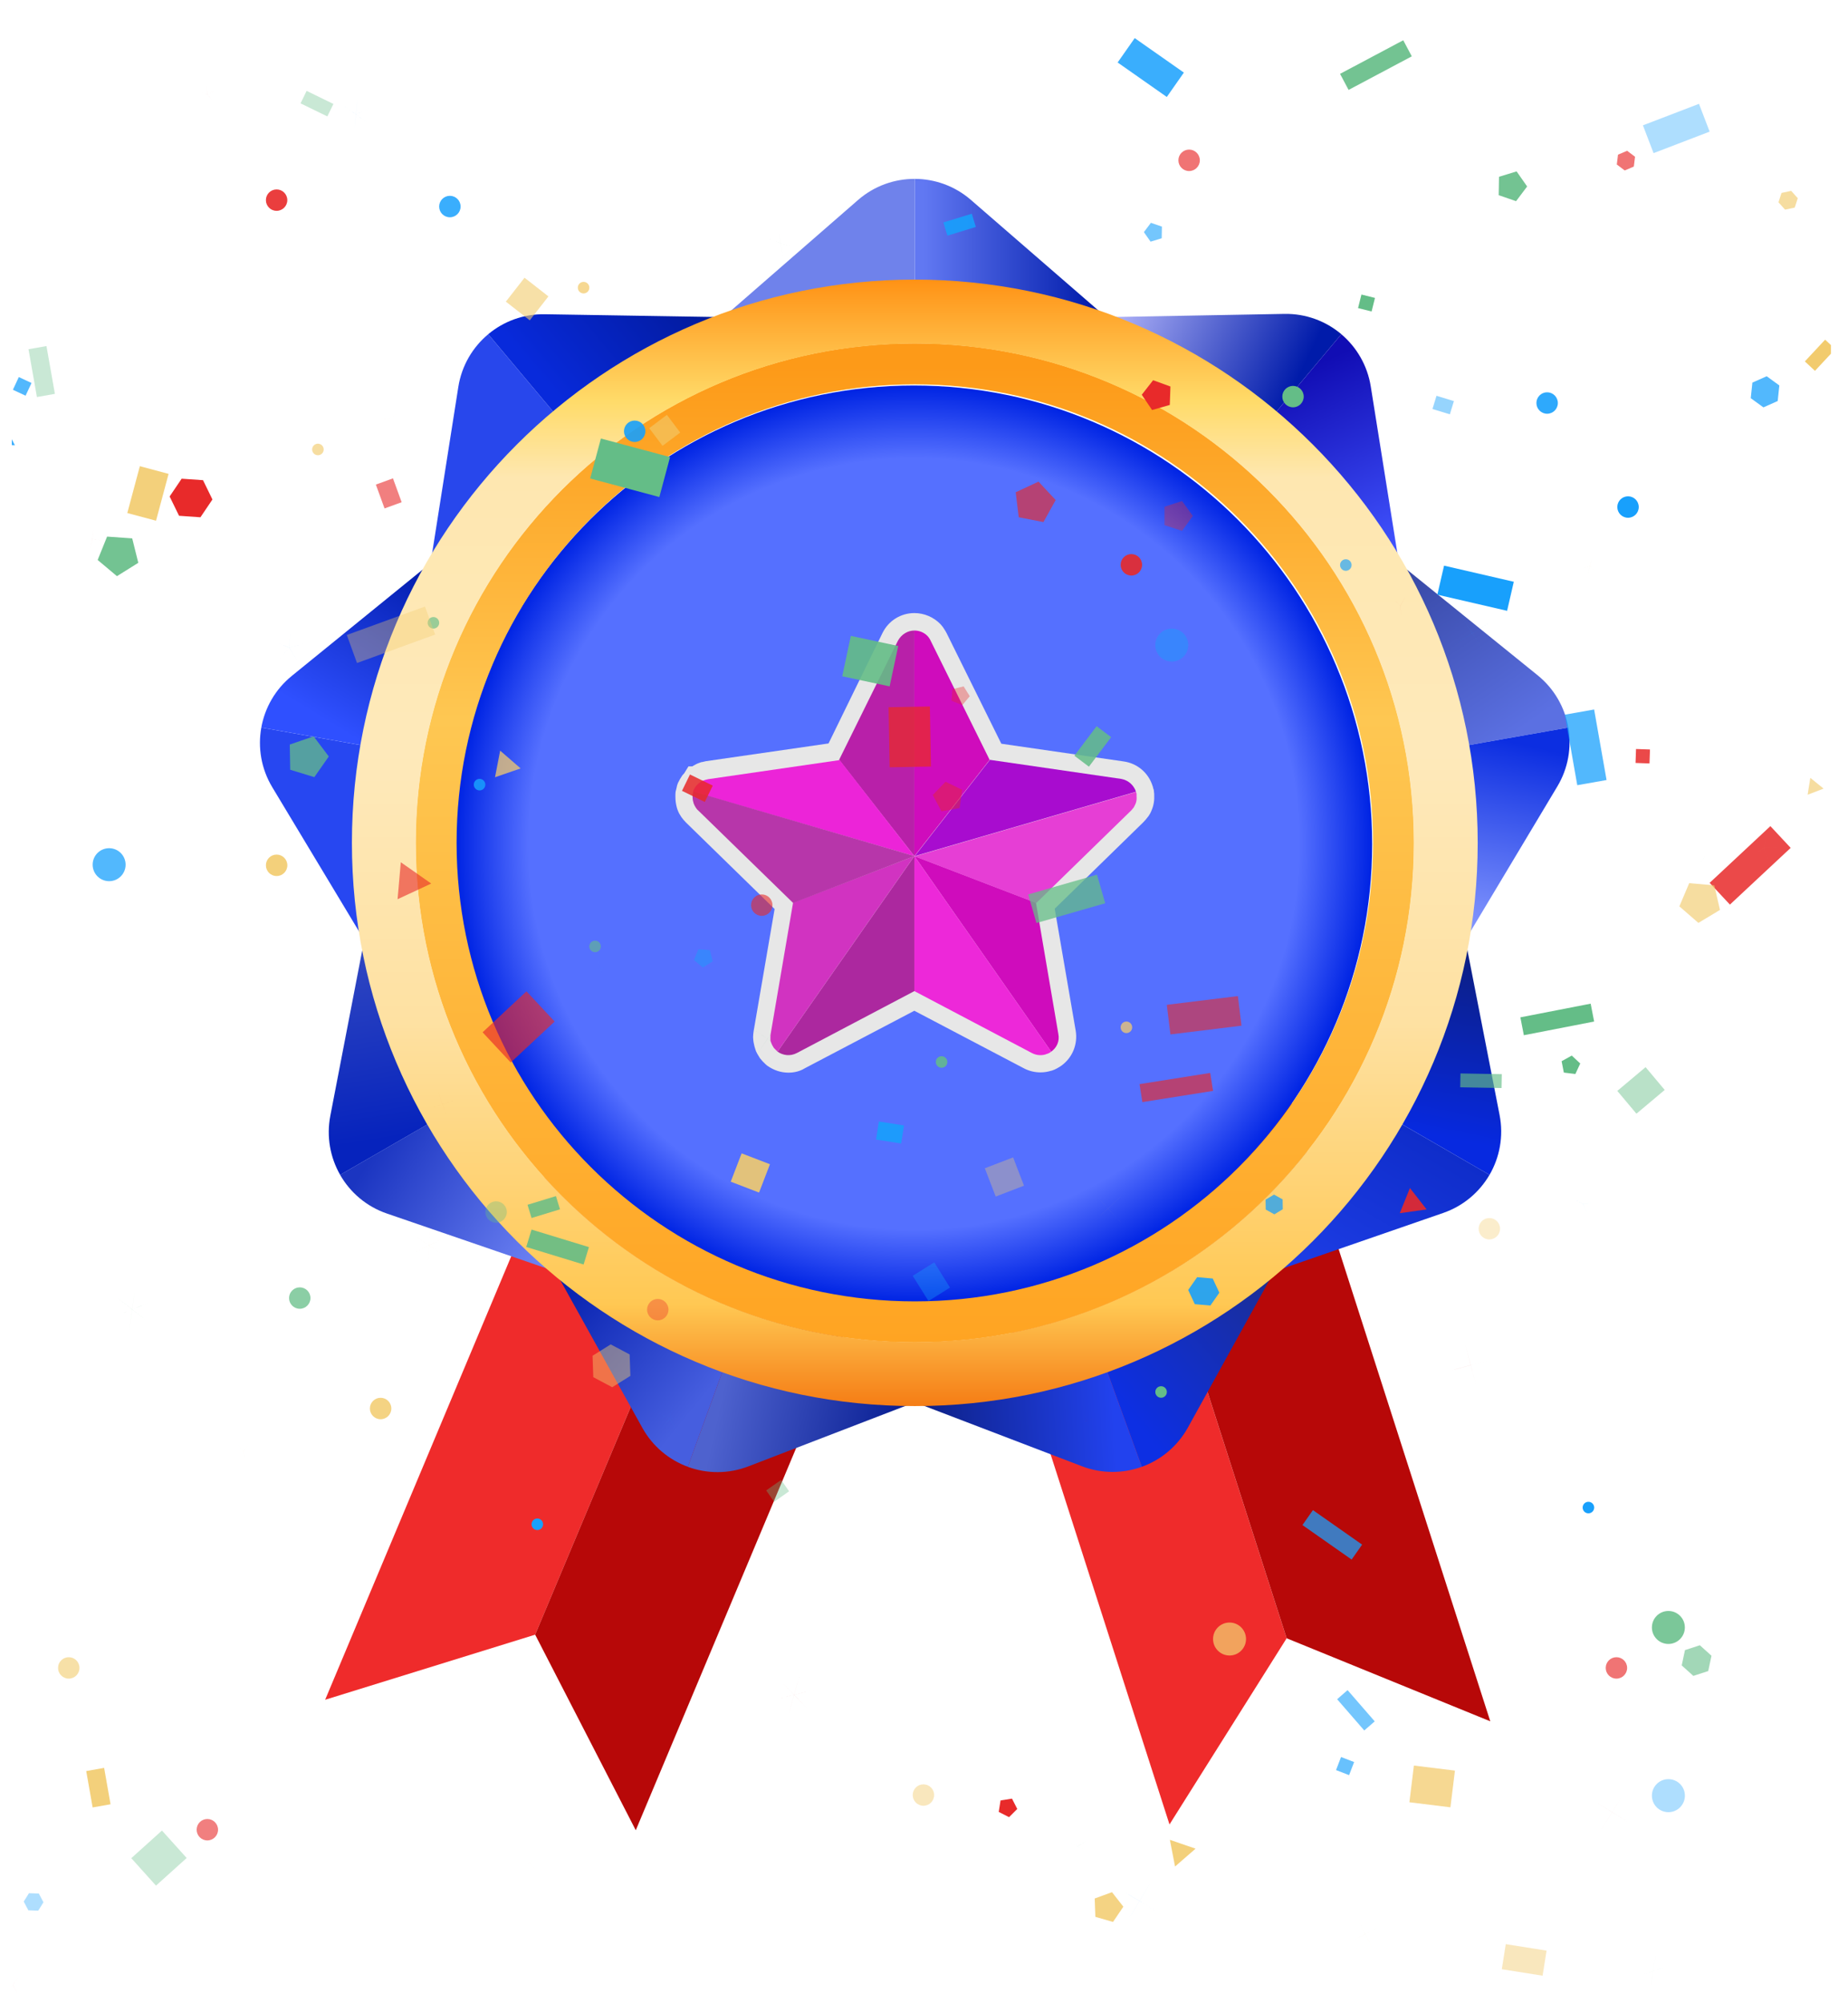 <svg width="96" height="104" viewBox="0 0 96 104" fill="none" xmlns="http://www.w3.org/2000/svg">
<g clip-path="url(#clip0_1999_23876)">
<g clip-path="url(#clip1_1999_23876)">
<path d="M49.352 59.243L57.683 56.566L66.839 85.053L60.753 94.718L49.352 59.243Z" fill="#EF2B2B"/>
<path d="M66.016 53.888L57.684 56.565L66.84 85.053L77.417 89.363L66.016 53.888Z" fill="#B70808"/>
<path d="M31.316 53.888L39.385 57.276L27.801 84.865L16.891 88.244L31.316 53.888Z" fill="#EF2B2B"/>
<path d="M47.453 60.663L39.385 57.275L27.8 84.865L33.027 95.019L47.453 60.663Z" fill="#B70808"/>
<path d="M44.571 10.385L37.773 16.303H47.522V9.286C46.47 9.283 45.416 9.649 44.571 10.385Z" fill="#6F82EB"/>
<path d="M50.436 10.378C49.599 9.653 48.562 9.29 47.523 9.286V16.303H57.272L50.436 10.378Z" fill="url(#paint0_linear_1999_23876)"/>
<path d="M23.809 20.088L22.406 28.992L29.874 22.726L25.363 17.351C24.555 18.024 23.983 18.982 23.809 20.088Z" fill="#2847EC"/>
<path d="M28.296 16.314C27.19 16.296 26.16 16.685 25.363 17.35L29.874 22.726L37.341 16.46L28.296 16.314Z" fill="url(#paint1_linear_1999_23876)"/>
<path d="M14.144 40.869L18.792 48.591L20.485 38.991L13.575 37.772C13.388 38.808 13.566 39.908 14.144 40.869Z" fill="#2747F1"/>
<path d="M15.155 35.093C14.296 35.791 13.758 36.75 13.574 37.772L20.485 38.99L22.177 29.391L15.155 35.093Z" fill="url(#paint2_linear_1999_23876)"/>
<path d="M20.094 63L28.619 65.927L23.745 57.484L17.668 60.993C18.191 61.907 19.034 62.636 20.094 63Z" fill="url(#paint3_linear_1999_23876)"/>
<path d="M17.16 57.925C16.95 59.011 17.154 60.093 17.67 60.994L23.747 57.485L18.874 49.043L17.16 57.925Z" fill="url(#paint4_linear_1999_23876)"/>
<path d="M38.879 76.127L47.29 72.891L38.13 69.557L35.73 76.151C36.718 76.514 37.833 76.53 38.879 76.127Z" fill="url(#paint5_linear_1999_23876)"/>
<path d="M33.369 74.128C33.906 75.095 34.758 75.792 35.733 76.15L38.133 69.556L28.973 66.222L33.369 74.128Z" fill="url(#paint6_linear_1999_23876)"/>
<path d="M61.711 74.109L66.074 66.223L56.914 69.557L59.314 76.151C60.303 75.794 61.167 75.09 61.711 74.109Z" fill="url(#paint7_linear_1999_23876)"/>
<path d="M56.203 76.121C57.237 76.516 58.337 76.503 59.314 76.15L56.914 69.556L47.754 72.89L56.203 76.121Z" fill="url(#paint8_linear_1999_23876)"/>
<path d="M77.901 57.889L76.174 49.043L71.301 57.485L77.378 60.994C77.906 60.084 78.116 58.989 77.901 57.889Z" fill="url(#paint9_linear_1999_23876)"/>
<path d="M74.975 62.97C76.02 62.608 76.854 61.891 77.377 60.993L71.299 57.484L66.426 65.927L74.975 62.97Z" fill="url(#paint10_linear_1999_23876)"/>
<path d="M79.876 35.057L72.867 29.391L74.56 38.99L81.47 37.772C81.292 36.736 80.748 35.762 79.876 35.057Z" fill="url(#paint11_linear_1999_23876)"/>
<path d="M80.9 40.83C81.469 39.881 81.647 38.795 81.469 37.772L74.559 38.99L76.251 48.59L80.9 40.83Z" fill="url(#paint12_linear_1999_23876)"/>
<path d="M66.715 16.296L57.703 16.46L65.17 22.726L69.681 17.35C68.877 16.672 67.836 16.275 66.715 16.296Z" fill="url(#paint13_linear_1999_23876)"/>
<path d="M71.208 20.061C71.033 18.968 70.472 18.023 69.679 17.352L65.168 22.728L72.635 28.994L71.208 20.061Z" fill="url(#paint14_linear_1999_23876)"/>
<path d="M47.474 67.626C60.623 67.626 71.281 56.967 71.281 43.819C71.281 30.671 60.623 20.013 47.474 20.013C34.327 20.013 23.668 30.671 23.668 43.819C23.668 56.967 34.327 67.626 47.474 67.626Z" fill="url(#paint15_radial_1999_23876)"/>
<path d="M47.523 17.825C33.201 17.825 21.59 29.435 21.59 43.757C21.59 58.08 33.201 69.691 47.523 69.691C61.846 69.691 73.456 58.08 73.456 43.757C73.456 29.435 61.846 17.825 47.523 17.825ZM47.523 67.562C34.376 67.562 23.719 56.904 23.719 43.757C23.719 30.61 34.376 19.953 47.523 19.953C60.67 19.953 71.327 30.61 71.327 43.757C71.327 56.904 60.67 67.562 47.523 67.562Z" fill="url(#paint16_linear_1999_23876)"/>
<path d="M47.523 14.516C31.373 14.516 18.281 27.607 18.281 43.757C18.281 59.907 31.373 72.998 47.523 72.998C63.672 72.998 76.764 59.907 76.764 43.757C76.764 27.607 63.672 14.516 47.523 14.516ZM47.523 69.678C33.207 69.678 21.602 58.073 21.602 43.757C21.602 29.441 33.207 17.837 47.523 17.837C61.838 17.837 73.443 29.442 73.443 43.758C73.443 58.074 61.838 69.678 47.523 69.678Z" fill="url(#paint17_linear_1999_23876)"/>
<path d="M40.959 55.688C40.563 55.688 40.194 55.561 39.869 55.334C39.827 55.306 39.798 55.278 39.77 55.249C39.742 55.236 39.727 55.207 39.714 55.193C39.657 55.15 39.629 55.108 39.587 55.066C39.558 55.037 39.543 55.009 39.516 54.981L39.503 54.967C39.474 54.939 39.459 54.91 39.446 54.882L39.418 54.839C39.361 54.754 39.319 54.669 39.276 54.584C39.262 54.542 39.248 54.499 39.233 54.457C39.219 54.414 39.205 54.358 39.191 54.315C39.176 54.258 39.163 54.188 39.148 54.117C39.148 54.088 39.134 54.047 39.134 54.018C39.134 53.962 39.121 53.905 39.121 53.848C39.121 53.749 39.134 53.65 39.149 53.536L40.239 47.192L35.637 42.703C35.552 42.618 35.467 42.52 35.397 42.42C35.312 42.293 35.255 42.193 35.213 42.08C35.199 42.038 35.171 41.981 35.156 41.91C35.113 41.74 35.086 41.57 35.086 41.386C35.086 41.329 35.086 41.287 35.086 41.231C35.086 41.146 35.099 41.06 35.128 40.975C35.128 40.962 35.142 40.934 35.142 40.919C35.156 40.876 35.156 40.834 35.17 40.792C35.17 40.778 35.183 40.749 35.198 40.707C35.212 40.664 35.227 40.622 35.255 40.58C35.297 40.495 35.34 40.41 35.41 40.311C35.438 40.255 35.48 40.213 35.523 40.169C35.523 40.169 35.523 40.156 35.537 40.156L35.764 39.788H35.962C35.991 39.773 36.004 39.759 36.032 39.744C36.061 39.731 36.118 39.702 36.16 39.674C36.216 39.646 36.286 39.617 36.371 39.589C36.4 39.575 36.442 39.561 36.485 39.561C36.541 39.547 36.598 39.532 36.669 39.518L43.041 38.597L45.844 32.862C46.156 32.225 46.793 31.828 47.501 31.828C48.011 31.828 48.506 32.04 48.86 32.409C48.916 32.479 48.973 32.535 49.015 32.607C49.072 32.692 49.128 32.777 49.17 32.862L52.017 38.611L58.374 39.531C59.083 39.63 59.663 40.126 59.875 40.806C59.89 40.849 59.904 40.876 59.904 40.919C59.904 40.932 59.904 40.932 59.917 40.947C59.931 40.99 59.946 41.032 59.946 41.089C59.946 41.102 59.946 41.102 59.946 41.117C59.959 41.174 59.959 41.216 59.959 41.273C59.974 41.541 59.931 41.825 59.818 42.08C59.774 42.193 59.719 42.292 59.648 42.391L59.633 42.405C59.562 42.504 59.477 42.603 59.392 42.688L54.79 47.178L55.88 53.507C55.994 54.201 55.725 54.894 55.144 55.32C55.002 55.418 54.832 55.518 54.662 55.575C54.647 55.575 54.633 55.589 54.605 55.589C54.421 55.646 54.237 55.674 54.053 55.674C53.756 55.674 53.458 55.604 53.189 55.462L47.497 52.474L41.805 55.462C41.553 55.618 41.256 55.688 40.959 55.688Z" fill="#E7E7E7"/>
<path d="M47.499 32.734V44.445L43.59 39.447L46.648 33.259C46.833 32.919 47.173 32.734 47.499 32.734Z" fill="#B820A9"/>
<path d="M59.014 41.103L47.516 44.446L51.423 39.447L58.249 40.438C58.632 40.508 58.901 40.777 59.014 41.103Z" fill="#A80CCF"/>
<path d="M54.608 54.597L47.5 44.444L53.816 46.866L54.976 53.663C55.06 54.06 54.89 54.399 54.608 54.597Z" fill="#CF0CBC"/>
<path d="M47.5 44.444V51.454L41.396 54.668C41.042 54.851 40.674 54.794 40.391 54.597L47.5 44.444Z" fill="#AC289F"/>
<path d="M51.409 39.447L47.5 44.445V32.734C47.755 32.734 48.01 32.833 48.194 33.031C48.222 33.06 48.251 33.102 48.279 33.145C48.307 33.188 48.336 33.23 48.349 33.272L51.409 39.447Z" fill="#CF0CBC"/>
<path d="M58.985 41.741C58.956 41.797 58.928 41.854 58.9 41.911C58.857 41.967 58.815 42.009 58.773 42.066L53.831 46.881L47.516 44.459L59.014 41.117C59.014 41.131 59.028 41.145 59.028 41.16C59.028 41.175 59.042 41.189 59.042 41.217C59.042 41.232 59.042 41.232 59.042 41.232C59.042 41.245 59.042 41.26 59.042 41.274C59.042 41.302 59.042 41.317 59.042 41.344C59.056 41.471 59.041 41.613 58.985 41.741Z" fill="#E63ED5"/>
<path d="M54.609 54.597C54.539 54.654 54.454 54.696 54.354 54.724C54.34 54.724 54.34 54.724 54.326 54.738C54.099 54.808 53.844 54.794 53.603 54.668L47.5 51.454V44.444L54.609 54.597Z" fill="#ED28D9"/>
<path d="M47.499 44.444L40.391 54.597C40.377 54.583 40.362 54.569 40.349 54.554C40.335 54.541 40.321 54.526 40.306 54.511C40.292 54.498 40.277 54.483 40.249 54.454C40.234 54.441 40.221 54.426 40.206 54.411C40.191 54.397 40.192 54.398 40.192 54.383C40.179 54.369 40.164 54.355 40.164 54.34C40.136 54.298 40.107 54.255 40.094 54.213C40.08 54.199 40.08 54.17 40.065 54.143C40.052 54.114 40.052 54.1 40.037 54.072C40.023 54.044 40.023 54.002 40.023 53.974C40.023 53.96 40.023 53.931 40.023 53.917C40.023 53.889 40.023 53.86 40.023 53.832C40.023 53.775 40.023 53.719 40.037 53.662L41.198 46.865L47.499 44.444Z" fill="#D133C1"/>
<path d="M47.499 44.445L36 41.103C36 41.089 36.014 41.074 36.014 41.059C36.027 41.031 36.027 41.003 36.042 40.989C36.07 40.933 36.099 40.891 36.127 40.847C36.141 40.819 36.155 40.804 36.184 40.777C36.198 40.764 36.212 40.734 36.24 40.721C36.254 40.707 36.283 40.679 36.297 40.664C36.311 40.649 36.339 40.636 36.354 40.621C36.382 40.607 36.41 40.578 36.439 40.564C36.452 40.55 36.481 40.536 36.509 40.536C36.552 40.522 36.579 40.507 36.622 40.493C36.636 40.493 36.651 40.479 36.679 40.479C36.707 40.465 36.749 40.465 36.792 40.451L43.618 39.46L47.499 44.445Z" fill="#EC24D8"/>
<path d="M47.502 44.444L41.202 46.88L36.26 42.065C36.203 42.022 36.175 41.966 36.133 41.91C36.105 41.853 36.063 41.796 36.048 41.74C36.034 41.711 36.02 41.683 36.02 41.655C35.991 41.569 35.977 41.471 35.977 41.386C35.977 41.358 35.977 41.329 35.977 41.301C35.977 41.259 35.977 41.231 35.991 41.188C35.991 41.174 36.005 41.159 36.005 41.131C36.005 41.117 36.019 41.102 36.019 41.089L47.502 44.444Z" fill="#B736AA"/>
<rect width="1.318" height="0.945" transform="matrix(0.342 0.94 -0.94 0.342 20.414 24.834)" fill="#E82A2A" fill-opacity="0.6"/>
<rect width="2.518" height="2.145" transform="matrix(-0.978 -0.208 0.208 -0.978 46.215 35.634)" fill="#64BD87" fill-opacity="0.9"/>
<rect width="4.318" height="1.545" transform="matrix(0.731 -0.682 0.682 0.731 88.812 45.834)" fill="#E82A2A" fill-opacity="0.85"/>
<rect width="1.318" height="0.945" transform="matrix(-0.899 -0.438 0.438 -0.899 36.613 41.635)" fill="#E82A2A" fill-opacity="0.85"/>
<rect x="63.016" y="56.635" width="3.718" height="0.945" transform="rotate(171 63.016 56.635)" fill="#E82A2A" fill-opacity="0.65"/>
<rect width="0.718" height="1.545" transform="matrix(-0.292 -0.956 0.956 -0.292 27.613 63.234)" fill="#64BD87" fill-opacity="0.85"/>
<rect width="1.918" height="0.945" transform="matrix(0.602 -0.799 0.799 0.602 55.812 39.234)" fill="#64BD87" fill-opacity="0.85"/>
<rect x="4.812" y="93.834" width="1.918" height="0.945" transform="rotate(-100 4.812 93.834)" fill="#F2CB6D" fill-opacity="0.9"/>
<rect width="3.118" height="2.145" transform="matrix(-0.731 0.682 -0.682 -0.731 28.812 53.034)" fill="#E82A2A" fill-opacity="0.65"/>
<rect width="3.118" height="1.545" transform="matrix(-0.819 -0.574 0.574 -0.819 60.613 5.034)" fill="#18A0FC" fill-opacity="0.85"/>
<rect x="82.812" y="36.834" width="3.718" height="1.545" transform="rotate(80 82.812 36.834)" fill="#18A0FC" fill-opacity="0.75"/>
<rect x="46.215" y="39.834" width="3.118" height="2.145" transform="rotate(-91 46.215 39.834)" fill="#E82A2A" fill-opacity="0.75"/>
<rect width="0.718" height="1.545" transform="matrix(0.731 0.682 -0.682 0.731 94.812 17.634)" fill="#F2CB6D"/>
<rect width="2.518" height="1.545" transform="matrix(0.259 -0.966 0.966 0.259 6.613 26.634)" fill="#F2CB6D" fill-opacity="0.9"/>
<rect width="3.118" height="1.545" transform="matrix(-0.934 0.358 -0.358 -0.934 88.812 6.834)" fill="#18A0FC" fill-opacity="0.35"/>
<rect width="0.718" height="0.945" transform="matrix(0.292 -0.956 0.956 0.292 74.414 21.234)" fill="#18A0FC" fill-opacity="0.45"/>
<rect width="1.918" height="2.145" transform="matrix(0.669 0.743 -0.743 0.669 8.414 95.034)" fill="#64BD87" fill-opacity="0.35"/>
<rect width="3.718" height="0.945" transform="matrix(-0.982 0.191 -0.191 -0.982 82.812 53.034)" fill="#64BD87"/>
<rect width="3.718" height="1.545" transform="matrix(0.961 -0.276 0.276 0.961 53.414 46.435)" fill="#64BD87" fill-opacity="0.75"/>
<rect width="3.718" height="0.945" transform="matrix(0.883 -0.469 0.469 0.883 69.613 3.834)" fill="#64BD87" fill-opacity="0.9"/>
<rect width="1.318" height="1.545" transform="matrix(0.848 -0.53 0.53 0.848 47.414 66.234)" fill="#18A0FC" fill-opacity="0.35"/>
<rect width="1.918" height="1.545" transform="matrix(0.766 -0.643 0.643 0.766 84.016 56.635)" fill="#64BD87" fill-opacity="0.45"/>
<rect width="3.118" height="0.945" transform="matrix(0.956 0.292 -0.292 0.956 27.613 63.834)" fill="#64BD87" fill-opacity="0.9"/>
<rect width="0.718" height="1.545" transform="matrix(-0.292 -0.956 0.956 -0.292 49.215 12.234)" fill="#18A0FC" fill-opacity="0.9"/>
<rect x="78.016" y="102.234" width="1.318" height="2.145" transform="rotate(-81 78.016 102.234)" fill="#F2CB6D" fill-opacity="0.45"/>
<ellipse cx="16.515" cy="23.334" rx="0.3" ry="0.3" fill="#F2CB6D" fill-opacity="0.65"/>
<ellipse cx="77.369" cy="63.791" rx="0.556" ry="0.556" fill="#F2CB6D" fill-opacity="0.35"/>
<ellipse cx="39.572" cy="46.991" rx="0.556" ry="0.556" fill="#E82A2A" fill-opacity="0.6"/>
<ellipse cx="22.515" cy="32.334" rx="0.3" ry="0.3" fill="#64BD87" fill-opacity="0.65"/>
<ellipse cx="48.913" cy="55.134" rx="0.3" ry="0.3" fill="#64BD87" fill-opacity="0.85"/>
<ellipse cx="5.669" cy="44.891" rx="0.856" ry="0.856" fill="#18A0FC" fill-opacity="0.75"/>
<ellipse cx="10.771" cy="94.991" rx="0.556" ry="0.556" fill="#E82A2A" fill-opacity="0.6"/>
<ellipse cx="83.97" cy="86.591" rx="0.556" ry="0.556" fill="#E82A2A" fill-opacity="0.65"/>
<ellipse cx="3.572" cy="86.591" rx="0.556" ry="0.556" fill="#F2CB6D" fill-opacity="0.6"/>
<ellipse cx="30.316" cy="14.934" rx="0.3" ry="0.3" fill="#F2CB6D" fill-opacity="0.75"/>
<ellipse cx="30.913" cy="49.134" rx="0.3" ry="0.3" fill="#64BD87" fill-opacity="0.6"/>
<ellipse cx="67.17" cy="20.59" rx="0.556" ry="0.556" fill="#64BD87"/>
<ellipse cx="27.913" cy="79.134" rx="0.3" ry="0.3" fill="#18A0FC"/>
<ellipse cx="14.369" cy="10.39" rx="0.556" ry="0.556" fill="#E82A2A" fill-opacity="0.9"/>
<ellipse cx="47.97" cy="93.191" rx="0.556" ry="0.556" fill="#F2CB6D" fill-opacity="0.45"/>
<ellipse cx="69.913" cy="29.334" rx="0.3" ry="0.3" fill="#18A0FC" fill-opacity="0.65"/>
<ellipse cx="60.872" cy="33.49" rx="0.856" ry="0.856" fill="#18A0FC" fill-opacity="0.45"/>
<ellipse cx="58.515" cy="53.334" rx="0.3" ry="0.3" fill="#F2CB6D" fill-opacity="0.75"/>
<ellipse cx="34.17" cy="67.991" rx="0.556" ry="0.556" fill="#E82A2A" fill-opacity="0.35"/>
<ellipse cx="86.669" cy="84.491" rx="0.856" ry="0.856" fill="#64BD87" fill-opacity="0.85"/>
<ellipse cx="32.97" cy="22.39" rx="0.556" ry="0.556" fill="#18A0FC" fill-opacity="0.9"/>
<ellipse cx="15.572" cy="67.39" rx="0.556" ry="0.556" fill="#64BD87" fill-opacity="0.75"/>
<ellipse cx="63.872" cy="85.091" rx="0.856" ry="0.856" fill="#F2CB6D" fill-opacity="0.75"/>
<ellipse cx="24.913" cy="40.735" rx="0.3" ry="0.3" fill="#18A0FC" fill-opacity="0.85"/>
<path d="M1.233 98.722L1.504 98.287L2.017 98.305L2.258 98.758L1.986 99.193L1.473 99.175L1.233 98.722Z" fill="#18A0FC" fill-opacity="0.35"/>
<path d="M93.232 10.778L92.731 10.884L92.388 10.503L92.546 10.016L93.048 9.909L93.391 10.29L93.232 10.778Z" fill="#F2CB6D" fill-opacity="0.65"/>
<path d="M56.868 98.561L57.766 98.234L58.355 98.987L57.82 99.779L56.902 99.515L56.868 98.561Z" fill="#F2CB6D" fill-opacity="0.85"/>
<path d="M25.983 38.97L27.046 39.893L25.715 40.352L25.983 38.97Z" fill="#F2CB6D" fill-opacity="0.75"/>
<path d="M65.752 62.795L65.743 62.282L66.182 62.018L66.63 62.267L66.639 62.779L66.2 63.044L65.752 62.795Z" fill="#18A0FC" fill-opacity="0.75"/>
<path d="M94.732 40.941L93.903 41.259L94.042 40.382L94.732 40.941Z" fill="#F2CB6D" fill-opacity="0.65"/>
<path d="M62.877 67.778L62.067 67.707L61.724 66.971L62.19 66.305L62.999 66.376L63.343 67.112L62.877 67.778Z" fill="#18A0FC" fill-opacity="0.9"/>
<path d="M54.206 27.104L52.922 26.855L52.763 25.556L53.948 25.003L54.84 25.96L54.206 27.104Z" fill="#E82A2A" fill-opacity="0.65"/>
<path d="M78.784 8.898L79.332 9.681L78.757 10.444L77.854 10.133L77.87 9.178L78.784 8.898Z" fill="#64BD87" fill-opacity="0.9"/>
<path d="M89.055 45.964L89.349 47.239L88.228 47.913L87.24 47.054L87.751 45.85L89.055 45.964Z" fill="#F2CB6D" fill-opacity="0.65"/>
<path d="M87.362 86.461L87.531 85.666L88.304 85.415L88.908 85.959L88.739 86.754L87.966 87.005L87.362 86.461Z" fill="#64BD87" fill-opacity="0.6"/>
<path d="M91.606 21.149L90.948 20.672L91.033 19.863L91.776 19.533L92.433 20.011L92.348 20.819L91.606 21.149Z" fill="#18A0FC" fill-opacity="0.75"/>
<path d="M52.63 60.087L53.194 61.556L51.725 62.12L51.161 60.651L52.63 60.087Z" fill="#F2CB6D" fill-opacity="0.35"/>
<path d="M84.988 38.885L85.713 38.91L85.688 39.635L84.963 39.609L84.988 38.885Z" fill="#E82A2A" fill-opacity="0.85"/>
<path d="M37.023 49.91L36.512 50.229L36.05 49.842L36.276 49.283L36.877 49.325L37.023 49.91Z" fill="#18A0FC" fill-opacity="0.45"/>
<path d="M6.868 27.95L7.184 29.219L6.075 29.912L5.073 29.071L5.563 27.858L6.868 27.95Z" fill="#64BD87" fill-opacity="0.9"/>
<path d="M81.238 55.684L81.123 55.093L81.65 54.801L82.091 55.212L81.837 55.758L81.238 55.684Z" fill="#64BD87"/>
<path d="M70.548 15.995L70.724 15.291L71.427 15.467L71.252 16.171L70.548 15.995Z" fill="#64BD87"/>
<path d="M31.725 69.795L32.708 70.317L32.747 71.43L31.803 72.019L30.82 71.497L30.782 70.385L31.725 69.795Z" fill="#F2CB6D" fill-opacity="0.45"/>
<path d="M50.378 36.145L49.991 36.607L49.432 36.381L49.474 35.78L50.059 35.634L50.378 36.145Z" fill="#E82A2A" fill-opacity="0.35"/>
<path d="M33.726 22.229L34.644 21.538L35.336 22.456L34.418 23.147L33.726 22.229Z" fill="#F2CB6D" fill-opacity="0.6"/>
<path d="M20.821 44.764L22.4 45.87L20.653 46.684L20.821 44.764Z" fill="#E82A2A" fill-opacity="0.6"/>
<path d="M74.11 62.788L72.716 62.984L73.243 61.678L74.11 62.788Z" fill="#E82A2A" fill-opacity="0.9"/>
<path d="M51.976 93.471L52.571 93.377L52.845 93.914L52.419 94.34L51.882 94.067L51.976 93.471Z" fill="#E82A2A"/>
<path d="M0.772 23.116L-0.634 23.043L0.133 21.862L0.772 23.116Z" fill="#18A0FC" fill-opacity="0.85"/>
<path d="M82.805 93.491L83.748 94.079L84.338 93.137L83.749 94.08L84.692 94.67L83.748 94.082L83.159 95.024L83.747 94.081L82.805 93.491Z" fill="#E82A2A" fill-opacity="0.35"/>
<path d="M77.072 33.824L76.482 32.882L75.539 33.47L76.481 32.88L75.893 31.937L76.483 32.879L77.426 32.291L76.483 32.881L77.072 33.824Z" fill="#18A0FC" fill-opacity="0.9"/>
<path d="M27.397 51.116L28.114 51.497L28.256 50.698L28.115 51.497L28.92 51.385L28.116 51.498L28.471 52.228L28.115 51.499L27.53 52.062L28.114 51.498L27.397 51.116Z" fill="#18A0FC" fill-opacity="0.65"/>
<path d="M81.865 62.859L82.24 62.51L81.792 62.261L82.24 62.509L82.338 62.006L82.24 62.509L82.749 62.447L82.241 62.51L82.457 62.974L82.24 62.51L81.865 62.859Z" fill="#18A0FC" fill-opacity="0.9"/>
<path d="M34.026 74.448L34.811 73.661L33.821 73.156L34.812 73.66L34.987 72.562L34.813 73.66L35.911 73.487L34.813 73.661L35.318 74.652L34.812 73.662L34.026 74.448Z" fill="#18A0FC" fill-opacity="0.75"/>
<path d="M4.277 27.926L4.786 27.988L4.849 27.479L4.787 27.988L5.295 28.051L4.787 27.989L4.724 28.497L4.786 27.988L4.277 27.926Z" fill="#E82A2A" fill-opacity="0.85"/>
<path d="M15.81 33.422L15.022 33.619L15.452 34.308L15.021 33.62L14.499 34.242L15.021 33.619L14.268 33.315L15.021 33.618L15.078 32.808L15.022 33.618L15.81 33.422Z" fill="#18A0FC" fill-opacity="0.6"/>
<path d="M22.96 65.108L22.286 64.655L22.229 65.465L22.285 64.655L21.555 65.01L22.285 64.654L21.612 64.199L22.285 64.653L22.343 63.843L22.286 64.653L23.016 64.298L22.287 64.654L22.96 65.108Z" fill="#F2CB6D" fill-opacity="0.6"/>
<path d="M18.407 6.749L18.491 5.941L17.749 6.271L18.491 5.941L17.834 5.463L18.491 5.94L18.576 5.133L18.492 5.94L19.234 5.61L18.492 5.941L19.149 6.418L18.492 5.942L18.407 6.749Z" fill="#18A0FC" fill-opacity="0.85"/>
<path d="M6.711 69.079L6.865 67.978L5.834 68.394L6.864 67.978L5.989 67.293L6.865 67.977L7.02 66.876L6.866 67.977L7.897 67.561L6.867 67.978L7.742 68.663L6.866 67.979L6.711 69.079Z" fill="#64BD87" fill-opacity="0.9"/>
<path d="M12.704 75.879L12.659 75.368L12.187 75.568L12.659 75.368L12.323 74.981L12.659 75.367L12.924 74.928L12.66 75.368L13.159 75.483L12.66 75.368L12.704 75.879Z" fill="#F2CB6D" fill-opacity="0.65"/>
<path d="M88.654 44.298L88.391 44.738L88.83 45.002L88.39 44.738L88.126 45.177L88.39 44.738L87.951 44.474L88.39 44.737L88.654 44.298Z" fill="#64BD87" fill-opacity="0.45"/>
<path d="M58.305 87.763L58.376 87.255L57.901 87.447L58.376 87.255L57.972 86.939L58.376 87.254L58.447 86.747L58.376 87.254L58.852 87.063L58.377 87.255L58.78 87.571L58.376 87.255L58.305 87.763Z" fill="#F2CB6D" fill-opacity="0.45"/>
<path d="M86.493 102.857L85.871 102.335L85.73 103.135L85.87 102.335L85.107 102.613L85.87 102.334L85.248 101.812L85.87 102.334L86.012 101.534L85.871 102.334L86.634 102.057L85.871 102.335L86.493 102.857Z" fill="#64BD87" fill-opacity="0.6"/>
<path d="M72.391 31.085L72.74 31.459L72.989 31.011L72.741 31.46L73.244 31.558L72.741 31.46L72.803 31.969L72.74 31.46L72.276 31.677L72.74 31.46L72.391 31.085Z" fill="#E82A2A"/>
<path d="M40.792 54.557L39.87 53.936L39.247 54.858L39.868 53.935L38.947 53.313L39.869 53.934L40.492 53.013L39.87 53.935L40.792 54.557Z" fill="#64BD87"/>
<path d="M75.325 71.16L76.399 70.871L76.112 69.797L76.401 70.871L77.475 70.584L76.401 70.872L76.688 71.946L76.4 70.873L75.325 71.16Z" fill="#E82A2A" fill-opacity="0.65"/>
<path d="M65.326 1.004L65.756 0.315L64.945 0.286L65.756 0.314L65.376 -0.403L65.757 0.314L66.188 -0.375L65.758 0.314L66.569 0.343L65.758 0.315L66.139 1.032L65.757 0.315L65.326 1.004Z" fill="#18A0FC" fill-opacity="0.45"/>
<path d="M31.317 50.767L31.184 50.273L30.689 50.405L31.184 50.272L31.052 49.777L31.185 50.272L31.68 50.139L31.185 50.273L31.317 50.767Z" fill="#18A0FC" fill-opacity="0.45"/>
<path d="M43.932 31.61L43.757 31.129L43.353 31.444L43.756 31.128L43.332 30.841L43.757 31.128L43.898 30.635L43.757 31.128L44.269 31.11L43.757 31.128L43.932 31.61Z" fill="#18A0FC" fill-opacity="0.45"/>
<path d="M10.726 4.39L10.771 4.9L11.242 4.7L10.771 4.901L11.107 5.288L10.77 4.901L10.506 5.34L10.77 4.901L10.271 4.785L10.77 4.9L10.726 4.39Z" fill="#E82A2A" fill-opacity="0.6"/>
<path d="M23.247 58.099L22.982 57.331L22.214 57.595L22.982 57.33L22.718 56.562L22.983 57.329L23.751 57.066L22.983 57.331L23.247 58.099Z" fill="#E82A2A" fill-opacity="0.35"/>
<path d="M19.946 22.226L20.154 21.758L19.644 21.704L20.154 21.757L20.048 21.256L20.154 21.757L20.598 21.501L20.155 21.758L20.535 22.101L20.154 21.758L19.946 22.226Z" fill="#F2CB6D" fill-opacity="0.35"/>
<path d="M56.3 73.276L56.459 73.763L56.946 73.605L56.459 73.764L56.617 74.251L56.458 73.764L55.971 73.922L56.458 73.763L56.3 73.276Z" fill="#E82A2A" fill-opacity="0.45"/>
</g>
<rect width="3.12" height="0.948" transform="matrix(-0.819 -0.574 0.574 -0.819 70.215 80.966)" fill="#18A0FC" fill-opacity="0.75"/>
<rect x="73.215" y="93.566" width="1.92" height="2.148" transform="rotate(-83 73.215 93.566)" fill="#F2CB6D" fill-opacity="0.75"/>
<rect width="3.72" height="2.148" transform="matrix(0.966 0.259 -0.259 0.966 31.215 22.766)" fill="#64BD87"/>
<rect width="3.72" height="1.548" transform="matrix(0.974 0.225 -0.225 0.974 75.016 29.366)" fill="#18A0FC"/>
<rect width="0.72" height="0.948" transform="matrix(-0.574 -0.819 0.819 -0.574 40.215 77.966)" fill="#64BD87" fill-opacity="0.35"/>
<rect width="0.72" height="2.148" transform="matrix(-0.755 0.656 -0.656 -0.755 71.414 89.366)" fill="#18A0FC" fill-opacity="0.6"/>
<rect width="0.72" height="1.548" transform="matrix(0.438 -0.899 0.899 0.438 15.613 5.366)" fill="#64BD87" fill-opacity="0.35"/>
<rect x="78.016" y="55.766" width="0.72" height="2.148" transform="rotate(91 78.016 55.766)" fill="#64BD87" fill-opacity="0.65"/>
<rect x="2.414" y="17.966" width="2.52" height="0.948" transform="rotate(80 2.414 17.966)" fill="#64BD87" fill-opacity="0.35"/>
<rect width="4.32" height="1.548" transform="matrix(0.94 -0.342 0.342 0.94 18.016 32.966)" fill="#F2CB6D" fill-opacity="0.35"/>
<rect x="46.812" y="59.366" width="1.32" height="0.948" transform="rotate(-171 46.812 59.366)" fill="#18A0FC" fill-opacity="0.9"/>
<rect x="60.613" y="52.166" width="3.72" height="1.548" transform="rotate(-7 60.613 52.166)" fill="#E82A2A" fill-opacity="0.6"/>
<ellipse cx="80.37" cy="20.923" rx="0.557" ry="0.557" fill="#18A0FC" fill-opacity="0.9"/>
<ellipse cx="14.37" cy="44.923" rx="0.557" ry="0.557" fill="#F2CB6D" fill-opacity="0.9"/>
<ellipse cx="84.573" cy="26.323" rx="0.557" ry="0.557" fill="#18A0FC"/>
<ellipse cx="60.316" cy="72.266" rx="0.3" ry="0.3" fill="#64BD87"/>
<ellipse cx="61.772" cy="8.323" rx="0.557" ry="0.557" fill="#E82A2A" fill-opacity="0.65"/>
<ellipse cx="23.37" cy="10.723" rx="0.557" ry="0.557" fill="#18A0FC" fill-opacity="0.85"/>
<ellipse cx="86.67" cy="93.223" rx="0.857" ry="0.857" fill="#18A0FC" fill-opacity="0.35"/>
<ellipse cx="19.772" cy="73.124" rx="0.557" ry="0.557" fill="#F2CB6D" fill-opacity="0.85"/>
<ellipse cx="25.772" cy="62.923" rx="0.557" ry="0.557" fill="#64BD87" fill-opacity="0.35"/>
<ellipse cx="58.772" cy="29.323" rx="0.557" ry="0.557" fill="#E82A2A" fill-opacity="0.9"/>
<ellipse cx="82.515" cy="78.266" rx="0.3" ry="0.3" fill="#18A0FC"/>
<path d="M1.329 20.542L0.67 20.235L0.977 19.576L1.637 19.883L1.329 20.542Z" fill="#18A0FC" fill-opacity="0.75"/>
<path d="M69.404 91.896L69.665 91.217L70.344 91.478L70.083 92.157L69.404 91.896Z" fill="#18A0FC" fill-opacity="0.65"/>
<path d="M37.961 61.348L38.526 59.877L39.997 60.442L39.432 61.913L37.961 61.348Z" fill="#F2CB6D" fill-opacity="0.9"/>
<path d="M49.848 41.952L48.906 42.118L48.456 41.273L49.121 40.584L49.982 41.004L49.848 41.952Z" fill="#E82A2A" fill-opacity="0.45"/>
<path d="M61.042 96.901L60.773 95.516L62.107 95.975L61.042 96.901Z" fill="#F2CB6D" fill-opacity="0.9"/>
<path d="M26.278 15.66L27.248 14.418L28.49 15.388L27.52 16.63L26.278 15.66Z" fill="#F2CB6D" fill-opacity="0.6"/>
<path d="M84.526 7.828L84.937 8.138L84.874 8.648L84.401 8.849L83.99 8.54L84.053 8.029L84.526 7.828Z" fill="#E82A2A" fill-opacity="0.65"/>
<path d="M59.848 21.287L59.313 20.493L59.902 19.739L60.802 20.066L60.768 21.023L59.848 21.287Z" fill="#E82A2A"/>
<path d="M15.053 38.654L16.292 38.227L17.08 39.273L16.329 40.346L15.076 39.963L15.053 38.654Z" fill="#64BD87" fill-opacity="0.75"/>
<path d="M60.494 26.307L61.405 26.011L61.967 26.786L61.405 27.56L60.494 27.264L60.494 26.307Z" fill="#E82A2A" fill-opacity="0.35"/>
<path d="M59.423 12.051L59.787 11.568L60.359 11.765L60.348 12.37L59.77 12.546L59.423 12.051Z" fill="#18A0FC" fill-opacity="0.6"/>
<path d="M10.412 26.855L9.301 26.777L8.812 25.775L9.436 24.852L10.547 24.929L11.036 25.931L10.412 26.855Z" fill="#E82A2A"/>
<path d="M1.188 103.08L0.675 103.053L0.908 103.511L0.674 103.054L0.394 103.484L0.674 103.053L0.161 103.026L0.674 103.053L0.441 102.595L0.674 103.053L0.954 102.622L0.675 103.053L1.188 103.08Z" fill="#E82A2A" fill-opacity="0.75"/>
<path d="M27.923 96.377L27.513 96.686L27.822 97.097L27.512 96.687L27.101 96.996L27.512 96.686L27.203 96.275L27.512 96.686L27.923 96.377Z" fill="#F2CB6D" fill-opacity="0.35"/>
<path d="M92.442 43.98L91.629 44.009L91.907 44.773L91.628 44.009L90.987 44.51L91.628 44.008L90.954 43.553L91.628 44.008L91.853 43.225L91.629 44.008L92.442 43.98Z" fill="#F2CB6D" fill-opacity="0.6"/>
<path d="M52.407 50.549L52.224 51.342L53.035 51.272L52.224 51.343L52.542 52.093L52.223 51.344L51.609 51.877L52.223 51.343L51.526 50.923L52.223 51.342L52.407 50.549Z" fill="#E82A2A" fill-opacity="0.35"/>
<path d="M58.373 61.981L57.559 62.741L58.318 63.556L57.558 62.742L56.743 63.501L57.557 62.741L56.798 61.926L57.558 62.74L58.373 61.981Z" fill="#F2CB6D" fill-opacity="0.65"/>
<path d="M40.415 11.824L40.557 12.626L41.181 12.103L40.557 12.626L41.322 12.905L40.557 12.627L40.698 13.428L40.556 12.627L39.933 13.15L40.556 12.627L39.791 12.348L40.556 12.626L40.415 11.824Z" fill="#64BD87" fill-opacity="0.65"/>
<path d="M40.944 89.059L41.251 87.989L40.17 88.257L41.251 87.988L40.477 87.186L41.251 87.987L41.559 86.917L41.252 87.987L42.333 87.718L41.253 87.988L42.026 88.79L41.252 87.989L40.944 89.059Z" fill="#E82A2A" fill-opacity="0.9"/>
<path d="M59.768 97.74L59.195 98.695L60.149 99.269L59.194 98.696L58.62 99.65L59.193 98.695L58.239 98.121L59.194 98.694L59.768 97.74Z" fill="#18A0FC" fill-opacity="0.75"/>
<path d="M82.714 28.89L82.59 29.389L83.084 29.247L82.59 29.389L82.96 29.746L82.59 29.39L82.465 29.888L82.589 29.39L82.095 29.531L82.589 29.389L82.219 29.032L82.589 29.389L82.714 28.89Z" fill="#F2CB6D" fill-opacity="0.85"/>
<path d="M71.29 101.135L70.92 100.411L70.195 100.779L70.92 100.409L70.551 99.684L70.921 100.409L71.646 100.04L70.921 100.41L71.29 101.135Z" fill="#F2CB6D" fill-opacity="0.65"/>
<path d="M55.54 96.13L55.976 95.858L55.522 95.616L55.976 95.857L55.958 95.344L55.976 95.857L56.412 95.585L55.977 95.858L56.43 96.099L55.976 95.858L55.994 96.372L55.976 95.858L55.54 96.13Z" fill="#64BD87" fill-opacity="0.9"/>
</g>
<defs>
<linearGradient id="paint0_linear_1999_23876" x1="48" y1="12.795" x2="56.952" y2="12.795" gradientUnits="userSpaceOnUse">
<stop stop-color="#6178F2"/>
<stop offset="1" stop-color="#001BAA"/>
</linearGradient>
<linearGradient id="paint1_linear_1999_23876" x1="28.089" y1="19.641" x2="37.023" y2="12.144" gradientUnits="userSpaceOnUse">
<stop stop-color="#082ADB"/>
<stop offset="1" stop-color="#001587"/>
</linearGradient>
<linearGradient id="paint2_linear_1999_23876" x1="22.337" y1="29.37" x2="17.296" y2="37.653" gradientUnits="userSpaceOnUse">
<stop stop-color="#001BAA"/>
<stop offset="1" stop-color="#2F50FF"/>
</linearGradient>
<linearGradient id="paint3_linear_1999_23876" x1="19.966" y1="59.042" x2="28.729" y2="64.804" gradientUnits="userSpaceOnUse">
<stop stop-color="#1B35C1"/>
<stop offset="1" stop-color="#6E83F4"/>
</linearGradient>
<linearGradient id="paint4_linear_1999_23876" x1="18.974" y1="49.227" x2="20.534" y2="59.069" gradientUnits="userSpaceOnUse">
<stop stop-color="#3047C1"/>
<stop offset="1" stop-color="#0623BD"/>
</linearGradient>
<linearGradient id="paint5_linear_1999_23876" x1="37.369" y1="72.971" x2="46.011" y2="74.892" gradientUnits="userSpaceOnUse">
<stop stop-color="#4E62CE"/>
<stop offset="1" stop-color="#0C2296"/>
</linearGradient>
<linearGradient id="paint6_linear_1999_23876" x1="28.54" y1="66.147" x2="36.463" y2="72.628" gradientUnits="userSpaceOnUse">
<stop stop-color="#001BAA"/>
<stop offset="1" stop-color="#465EDF"/>
</linearGradient>
<linearGradient id="paint7_linear_1999_23876" x1="66.108" y1="66.166" x2="58.206" y2="72.968" gradientUnits="userSpaceOnUse">
<stop stop-color="#1B2E93"/>
<stop offset="1" stop-color="#0D2FE3"/>
</linearGradient>
<linearGradient id="paint8_linear_1999_23876" x1="47.789" y1="73.521" x2="57.871" y2="72.961" gradientUnits="userSpaceOnUse">
<stop stop-color="#0D2084"/>
<stop offset="1" stop-color="#2242EE"/>
</linearGradient>
<linearGradient id="paint9_linear_1999_23876" x1="76.545" y1="49.078" x2="74.518" y2="58.948" gradientUnits="userSpaceOnUse">
<stop stop-color="#0C1E7E"/>
<stop offset="1" stop-color="#0729E0"/>
</linearGradient>
<linearGradient id="paint10_linear_1999_23876" x1="79.201" y1="50.816" x2="69.453" y2="67.7" gradientUnits="userSpaceOnUse">
<stop stop-color="#001CAD"/>
<stop offset="1" stop-color="#1E3EE7"/>
</linearGradient>
<linearGradient id="paint11_linear_1999_23876" x1="72.378" y1="29.674" x2="78.246" y2="38.37" gradientUnits="userSpaceOnUse">
<stop stop-color="#3647A3"/>
<stop offset="1" stop-color="#5B70E2"/>
</linearGradient>
<linearGradient id="paint12_linear_1999_23876" x1="75.886" y1="48.565" x2="78.18" y2="38.429" gradientUnits="userSpaceOnUse">
<stop stop-color="#889BFF"/>
<stop offset="1" stop-color="#0C2EE1"/>
</linearGradient>
<linearGradient id="paint13_linear_1999_23876" x1="67.313" y1="19.906" x2="58.244" y2="15.531" gradientUnits="userSpaceOnUse">
<stop stop-color="#001BAA"/>
<stop offset="1" stop-color="#B0B3F8"/>
</linearGradient>
<linearGradient id="paint14_linear_1999_23876" x1="67.354" y1="19.351" x2="71.675" y2="28.953" gradientUnits="userSpaceOnUse">
<stop stop-color="#110DB4"/>
<stop offset="1" stop-color="#4154FF"/>
</linearGradient>
<radialGradient id="paint15_radial_1999_23876" cx="0" cy="0" r="1" gradientUnits="userSpaceOnUse" gradientTransform="translate(47.475 43.819) scale(23.806 23.807)">
<stop offset="0.843" stop-color="#5570FF"/>
<stop offset="1" stop-color="#0125E4"/>
</radialGradient>
<linearGradient id="paint16_linear_1999_23876" x1="47.523" y1="17.825" x2="47.523" y2="69.691" gradientUnits="userSpaceOnUse">
<stop offset="0.023" stop-color="#FD9A18"/>
<stop offset="0.376" stop-color="#FEC752"/>
<stop offset="1" stop-color="#FFA422"/>
</linearGradient>
<linearGradient id="paint17_linear_1999_23876" x1="47.523" y1="14.43" x2="47.523" y2="72.913" gradientUnits="userSpaceOnUse">
<stop stop-color="#FF9114"/>
<stop offset="0.109" stop-color="#FFDB69"/>
<stop offset="0.177" stop-color="#FEE7B0"/>
<stop offset="0.422" stop-color="#FEE9BA"/>
<stop offset="0.661" stop-color="#FEE1A2"/>
<stop offset="0.911" stop-color="#FFC853"/>
<stop offset="1" stop-color="#F57E16"/>
</linearGradient>
<clipPath id="clip0_1999_23876">
<rect width="94.8" height="102.868" fill="white" transform="translate(0.613 0.565)"/>
</clipPath>
<clipPath id="clip1_1999_23876">
<rect width="94.5" height="102.543" fill="white" transform="translate(0.613 0.834)"/>
</clipPath>
</defs>
</svg>
